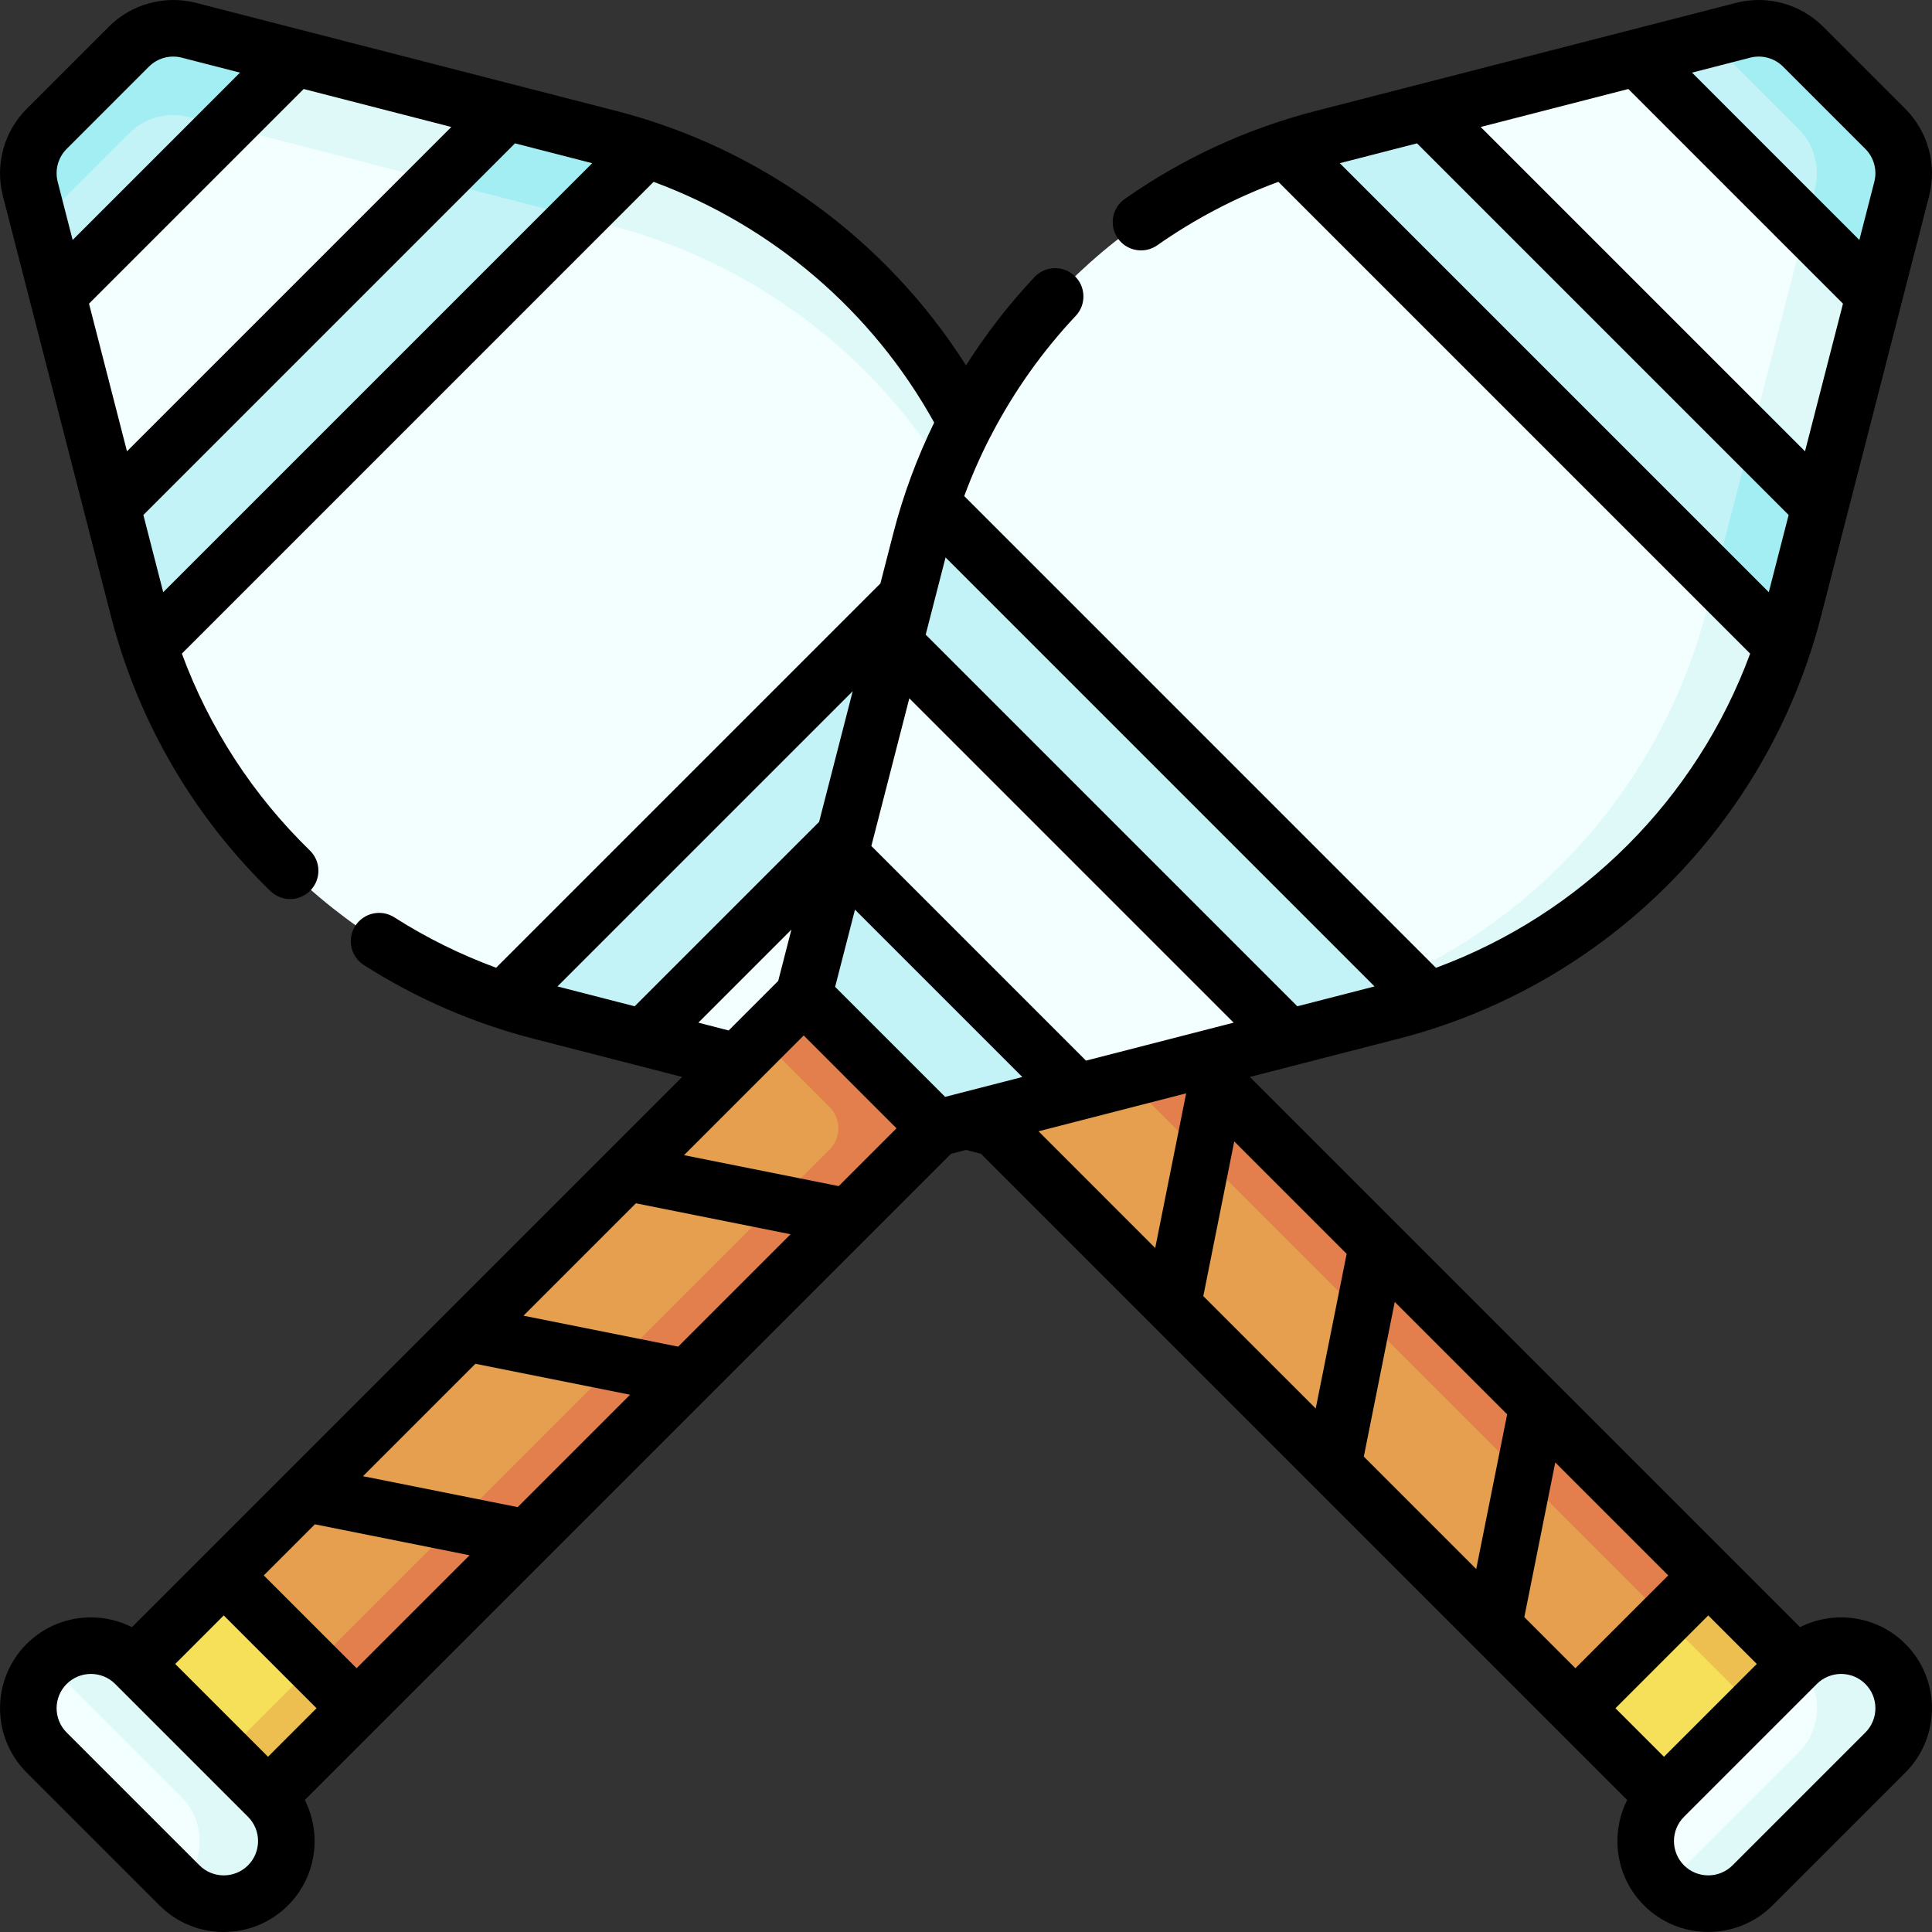 <svg id="Capa_1" enable-background="new 0 0 511.993 511.993" height="512" viewBox="0 0 511.993 511.993" width="512" xmlns="http://www.w3.org/2000/svg"><rect x="0" y="0" width="511.993" height="511.993" fill="#333333" stroke="none"/><g><g><g><g><path d="m417.499 452.697 32.302-2.9 2.899-32.302-157.786-157.786-35.202 35.201z" fill="#e59f4f"/><path d="m294.914 259.709-11.35 11.35 167.266 167.266 1.87-20.83z" fill="#e27f4d"/></g><path d="m424.909 429.006h49.783v41.581h-49.783z" fill="#f6df59" transform="matrix(.707 -.707 .707 .707 -186.311 449.798)"/><path d="m453.7 417.081h16.052v41.581h-16.052z" fill="#edbf50" transform="matrix(.707 -.707 .707 .707 -174.385 454.741)"/><path d="m440.966 476.164c-6.48 6.48-6.48 16.987 0 23.468s16.987 6.481 23.468 0l35.202-35.202c6.48-6.48 6.48-16.987 0-23.468-6.48-6.48-16.987-6.48-23.468 0z" fill="#f3ffff"/><path d="m143.575 43.607-9.374-13.948-56.003-14.401-41.182 21.992-21.754 40.945 14.401 56.003 9.892 6.419v30.625c14.722 44.334 49.555 79.152 93.891 93.87l25.028-2.373 11.996 12.267 56.003 14.401 38.645-17.486 24.291-45.451-14.401-56.003-7.23-13.899-2.662-23.144c-14.722-44.333-49.554-79.151-93.888-93.869z" fill="#f3ffff"/><path d="m143.575 43.607-9.374-13.948-56.003-14.401-29.113 15.547c.317.062.633.13.949.211l102.835 26.443 8.557 2.2c52.297 13.448 93.134 54.285 106.582 106.582l17.408 67.699 3.993-7.471-14.401-56.003-7.23-13.899-2.662-23.144c-14.722-44.333-49.554-79.151-93.888-93.869z" fill="#dff9f9"/><path d="m289.409 226.469-62.936 62.936 37.335 9.601 35.202-35.202z" fill="#92b0ea"/><path d="m284.705 231.173 9.6 37.336 4.705-4.705-9.601-37.335z" fill="#7691ea"/><path d="m134.201 29.659-104.538 104.538 4.8 18.668 2.2 8.557c.854 3.321 1.821 6.594 2.892 9.819l131.69-131.69c-3.224-1.071-6.498-2.038-9.819-2.892l-8.557-2.2z" fill="#c3f2f7"/><path d="m115.906 47.954 36.963 9.505.372.096 18.004-18.004c-3.224-1.071-6.498-2.038-9.819-2.892l-8.557-2.2-18.668-4.8z" fill="#a2eef2"/><path d="m50.034 8.016c-5.684-1.462-11.717.188-15.867 4.337l-21.81 21.81c-4.15 4.15-5.799 10.183-4.337 15.867l7.242 28.164 62.937-62.937z" fill="#c3f2f7"/><path d="m59.903 33.554 18.296-18.295-28.165-7.243c-5.684-1.462-11.717.188-15.867 4.337l-21.81 21.81c-4.15 4.15-5.799 10.183-4.337 15.867l2.426 9.435c.563-.814 1.197-1.588 1.911-2.302l21.81-21.81c4.15-4.15 10.183-5.799 15.867-4.337z" fill="#a2eef2"/><path d="m143.245 268.004 27.225 7.001 104.539-104.539-7.001-27.225c-.854-3.321-1.821-6.595-2.892-9.819l-131.69 131.69c3.225 1.071 6.498 2.038 9.819 2.892z" fill="#c3f2f7"/><path d="m258.533 140.006c3.93 8.343 7.128 17.11 9.475 26.236l2.296 8.929 4.705-4.704-7.001-27.225c-.854-3.321-1.821-6.595-2.892-9.819z" fill="#7691ea"/><path d="m499.636 440.963c-6.405-6.405-16.737-6.468-23.234-.211.076.073.159.136.234.211 6.48 6.48 6.48 16.987 0 23.468l-35.202 35.202c-.075.075-.158.138-.234.212 6.497 6.257 16.829 6.194 23.234-.212l35.202-35.202c6.48-6.481 6.48-16.988 0-23.468z" fill="#dff9f9"/></g><g><g><path d="m59.292 417.495 2.9 32.302 32.302 2.9 157.786-157.787-35.201-35.201z" fill="#e59f4f"/><path d="m219.827 304.663-146.163 146.164 20.83 1.87 157.786-157.787-35.202-35.202-15.446 15.446 18.195 18.195c3.125 3.124 3.125 8.19 0 11.314z" fill="#e27f4d"/></g><path d="m41.402 424.905h41.581v49.783h-41.581z" fill="#f6df59" transform="matrix(.707 -.707 .707 .707 -299.838 175.718)"/><path d="m53.328 453.697h41.581v16.052h-41.581z" fill="#edbf50" transform="matrix(.707 -.707 .707 .707 -304.779 187.646)"/><path d="m35.825 440.963c-6.481-6.48-16.987-6.48-23.468 0s-6.481 16.987 0 23.468l35.202 35.202c6.48 6.481 16.987 6.481 23.468 0 6.48-6.48 6.48-16.987 0-23.468z" fill="#f3ffff"/><path d="m71.026 476.165-35.202-35.202c-6.405-6.405-16.737-6.468-23.234-.211.076.073.159.136.234.211l35.202 35.202c6.48 6.48 6.48 16.987 0 23.468-.075.075-.158.138-.234.212 6.496 6.257 16.829 6.194 23.234-.212 6.481-6.481 6.481-16.988 0-23.468z" fill="#dff9f9"/><path d="m468.382 143.572 13.948-9.374 14.401-56.003-21.992-41.182-40.945-21.754-56.003 14.401-6.419 9.892h-30.625c-44.334 14.722-79.152 49.555-93.87 93.891l2.373 25.028-12.267 11.996-14.401 56.003 17.486 38.645 45.451 24.291 56.003-14.401 13.899-7.23 23.144-2.662c44.333-14.722 79.151-49.554 93.869-93.888z" fill="#f3ffff"/><path d="m468.382 143.572 13.948-9.374 14.401-56.003-15.547-29.113c-.062.317-.13.633-.211.949l-26.443 102.834-2.2 8.557c-13.448 52.297-54.285 93.134-106.582 106.582l-67.699 17.408 7.471 3.993 56.003-14.401 13.899-7.23 23.144-2.662c44.333-14.722 79.151-49.554 93.869-93.888z" fill="#dff9f9"/><path d="m285.52 289.405-62.936-62.936-9.601 37.335 35.202 35.202z" fill="#c3f2f7"/><path d="m280.816 284.701-37.336 9.6 4.705 4.705 37.335-9.601z" fill="#7691ea"/><path d="m482.33 134.197-104.538-104.538-18.668 4.8-8.557 2.2c-3.321.854-6.594 1.821-9.819 2.892l131.69 131.69c1.071-3.225 2.037-6.498 2.892-9.819l2.2-8.557z" fill="#c3f2f7"/><path d="m464.035 115.902-9.505 36.963-.096.372 18.004 18.004c1.071-3.225 2.037-6.498 2.892-9.819l2.2-8.557 4.8-18.668z" fill="#a2eef2"/><path d="m503.973 50.03c1.462-5.684-.188-11.717-4.337-15.867l-21.81-21.81c-4.15-4.15-10.183-5.799-15.867-4.337l-28.164 7.242 62.937 62.937z" fill="#c3f2f7"/><path d="m478.435 59.899 18.296 18.296 7.242-28.164c1.462-5.684-.188-11.717-4.337-15.867l-21.81-21.81c-4.15-4.15-10.183-5.799-15.867-4.337l-9.435 2.426c.814.563 1.588 1.197 2.302 1.911l21.81 21.81c4.15 4.15 5.799 10.183 4.337 15.867z" fill="#a2eef2"/><path d="m243.985 143.241-7.001 27.225 104.539 104.539 27.225-7c3.321-.854 6.595-1.821 9.819-2.892l-131.69-131.69c-1.071 3.224-2.038 6.497-2.892 9.818z" fill="#c3f2f7"/><path d="m371.983 258.529c-8.343 3.93-17.11 7.128-26.236 9.475l-8.929 2.296 4.704 4.704 27.225-7c3.321-.854 6.595-1.821 9.819-2.892z" fill="#7691ea"/></g></g><path d="m477.026 431.212-145.813-145.812 39.402-10.132c54.942-14.129 97.851-57.036 111.978-111.978l28.643-111.391c2.112-8.214-.301-17.042-6.297-23.039l-21.81-21.811c-5.997-5.997-14.826-8.41-23.039-6.297l-111.391 28.644c-18.215 4.683-35.249 12.53-50.63 23.323-3.391 2.38-4.211 7.058-1.832 10.448 2.38 3.389 7.056 4.209 10.447 1.831 9.979-7.003 20.732-12.625 32.093-16.81l125.025 125.025c-14.226 38.577-44.686 69.037-83.264 83.264l-125.012-125.013c1.975-5.345 4.266-10.566 6.869-15.628.186-.301.355-.612.496-.934 5.933-11.326 13.386-21.851 22.187-31.194 2.84-3.016 2.697-7.762-.317-10.603-3.017-2.839-7.762-2.697-10.603.317-6.797 7.217-12.872 15.069-18.157 23.415-21.099-33.28-54.242-57.552-92.707-67.442l-111.392-28.643c-8.212-2.113-17.04.301-23.038 6.297l-21.81 21.811c-5.997 5.996-8.411 14.824-6.299 23.039l28.645 111.392c.873 3.396 1.862 6.753 2.958 10.069.005.018.011.036.017.053 7.844 23.714 21.29 45.234 39.279 62.719 1.457 1.417 3.343 2.122 5.227 2.122 1.955 0 3.908-.76 5.378-2.272 2.887-2.97 2.82-7.719-.15-10.605-15.107-14.685-26.668-32.518-33.915-52.166l125.015-125.018c31.492 11.628 57.986 34.246 74.355 63.792-4.577 9.389-8.232 19.234-10.843 29.388l-3.405 13.242-101.842 101.843c-9.434-3.477-18.474-7.93-26.98-13.358-3.492-2.229-8.129-1.205-10.357 2.288-2.229 3.491-1.204 8.129 2.288 10.356 13.87 8.851 28.994 15.419 44.953 19.523l39.402 10.133-145.812 145.812c-9.039-4.566-20.372-3.094-27.914 4.447-9.394 9.395-9.394 24.681 0 34.075l35.202 35.202c4.551 4.551 10.602 7.057 17.037 7.057 6.436 0 12.486-2.506 17.037-7.057 7.542-7.542 9.015-18.876 4.447-27.915l171.262-171.262 3.957-1.018 3.957 1.018 171.262 171.262c-4.567 9.039-3.094 20.373 4.447 27.915 4.697 4.696 10.867 7.045 17.038 7.045 6.17 0 12.34-2.349 17.037-7.045l35.202-35.202c9.394-9.395 9.394-24.681 0-34.075-7.54-7.541-18.874-9.013-27.913-4.447zm-101.512-393.224 98.486 98.487-5.261 20.46-113.685-113.686zm56.003-14.4 56.884 56.884-10.061 39.128-85.951-85.95zm32.31-8.308c3.1-.8 6.433.113 8.695 2.377l21.811 21.81c2.264 2.263 3.175 5.595 2.377 8.695l-3.969 15.434-44.348-44.348zm-440.236 65.193 56.885-56.885 39.128 10.062-85.951 85.95zm14.401 56.002 98.486-98.486 20.461 5.261-113.685 113.685zm-20.332-97.008 21.809-21.81c2.264-2.264 5.596-3.173 8.696-2.377l15.435 3.969-44.348 44.349-3.969-15.434c-.797-3.101.114-6.434 2.377-8.697zm423.306 426.091-12.86-12.86 24.596-24.596 12.86 12.86zm-37.01-37.01 8.198-40.993 29.939 29.939-24.596 24.596zm-42.536-42.536 8.199-40.992 29.788 29.788-8.198 40.993zm-42.535-42.535 8.199-40.992 29.788 29.787-8.199 40.992zm-43.675-43.676 39.126-10.061-8.198 40.989zm-52.958 14.531-40.992-8.199 31.723-31.723 24.595 24.596zm-42.535 42.536-40.992-8.199 29.788-29.788 40.992 8.199zm-42.536 42.535-40.993-8.198 29.788-29.788 40.992 8.199zm-42.687 42.687-24.595-24.595 13.542-13.542 40.993 8.198zm-48.063-1.128 12.861-12.861 24.595 24.595-12.861 12.861zm297.37-174.287-98.487-98.486 5.261-20.461 113.685 113.686zm-56.003 14.401-56.885-56.885 10.061-39.128 85.951 85.951zm-66.485-19.549 5.261-20.46 44.349 44.349-20.46 5.261zm-4.244-43.728-48.877 48.876-20.46-5.261 78.241-78.241zm-32.002 53.215 24.659-24.659-3.496 13.595-13.13 13.13zm-119.344 223.315c-3.547 3.546-9.315 3.547-12.861 0l-35.202-35.203c-3.546-3.546-3.546-9.314 0-12.86 1.773-1.773 4.102-2.66 6.431-2.66s4.658.887 6.431 2.66l35.202 35.202c3.545 3.546 3.545 9.315-.001 12.861zm428.609-35.203-35.202 35.202c-3.545 3.546-9.315 3.547-12.86 0-3.546-3.546-3.546-9.314 0-12.86l35.202-35.202c1.772-1.773 4.102-2.66 6.431-2.66 2.328 0 4.657.887 6.43 2.66 3.545 3.546 3.545 9.315-.001 12.86z"/></g></svg>
